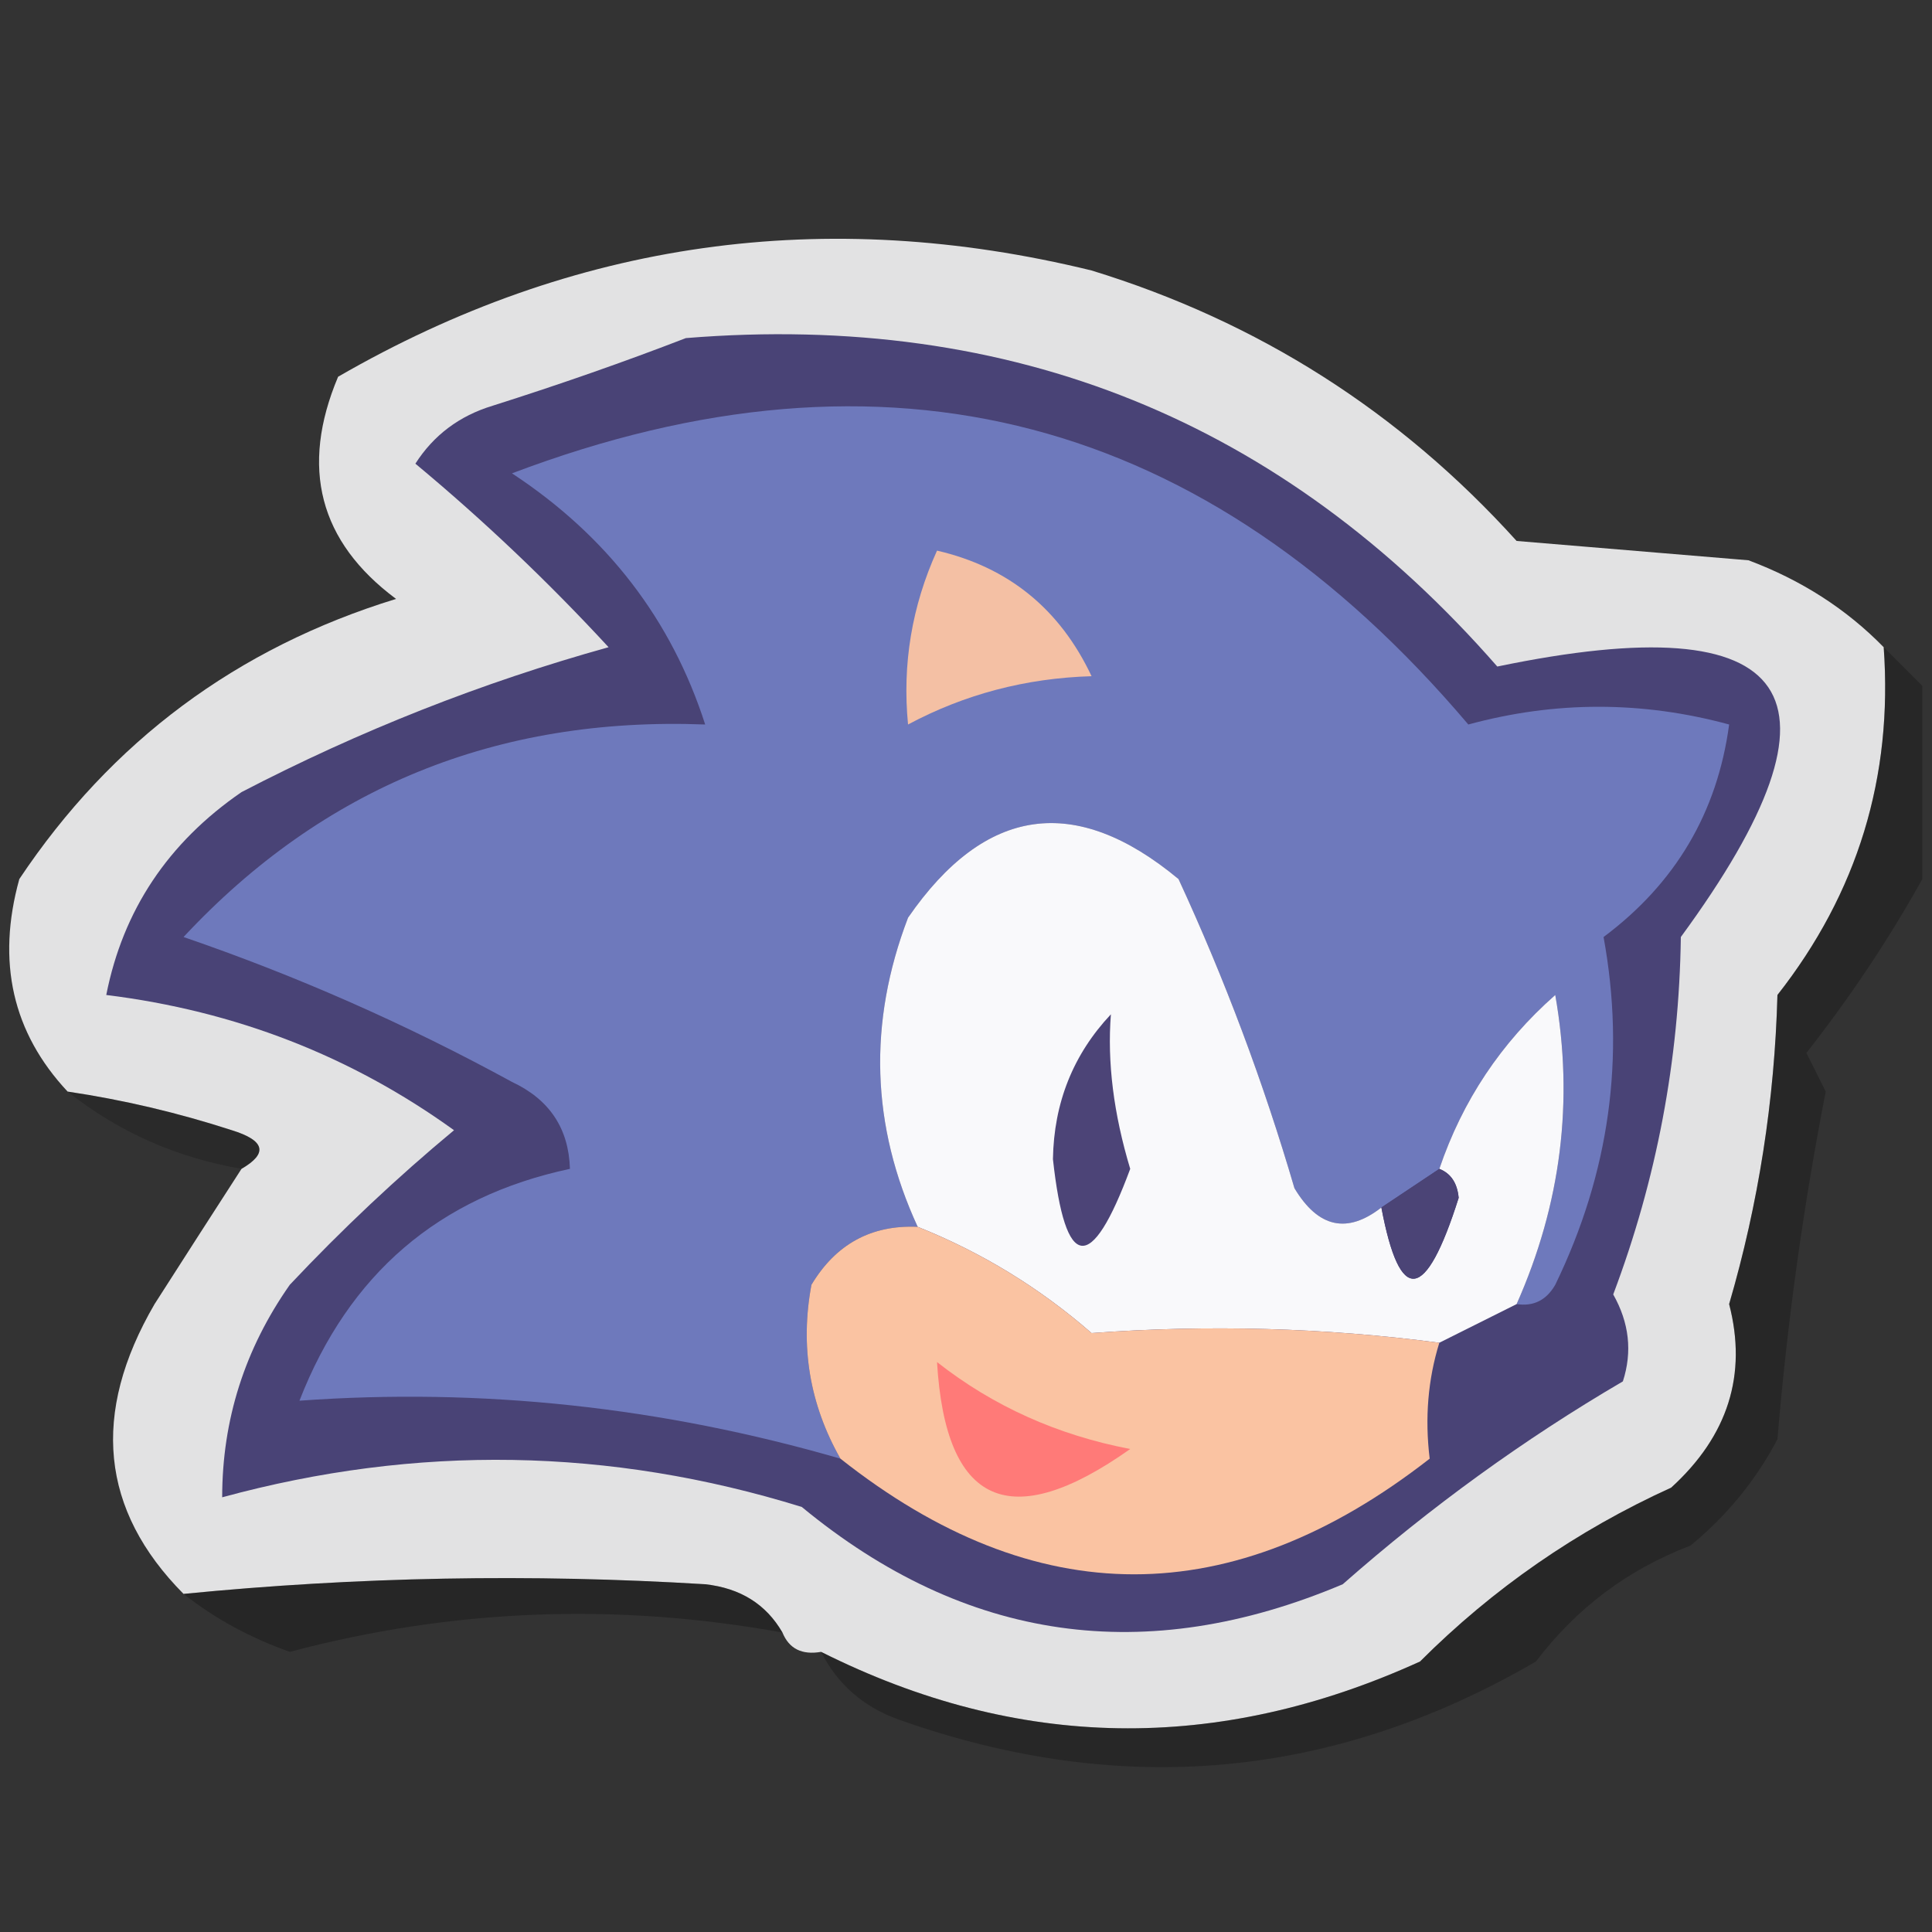 <?xml version="1.0" encoding="UTF-8"?>
<!DOCTYPE svg PUBLIC "-//W3C//DTD SVG 1.1//EN" "http://www.w3.org/Graphics/SVG/1.1/DTD/svg11.dtd">
<svg xmlns="http://www.w3.org/2000/svg" version="1.1" width="100px" height="100px" style="shape-rendering:geometricPrecision; text-rendering:geometricPrecision; image-rendering:optimizeQuality; fill-rule:evenodd; clip-rule:evenodd" xmlns:xlink="http://www.w3.org/1999/xlink">
<rect width="100%" height="100%" fill="#333333" stroke="none"/>
<g><path style="opacity:0.955" fill="#eaeaeb" d="M 97.5,33.5 C 97.983,40.217 96.15,46.217 92,51.5C 91.853,56.961 91.02,62.294 89.5,67.5C 90.445,71.148 89.445,74.315 86.5,77C 81.616,79.22 77.282,82.22 73.5,86C 63.014,90.771 52.681,90.605 42.5,85.5C 41.508,85.672 40.842,85.338 40.5,84.5C 39.653,83.034 38.32,82.2 36.5,82C 27.487,81.448 18.487,81.615 9.5,82.5C 5.202,78.164 4.702,73.164 8,67.5C 9.511,65.138 11.011,62.805 12.5,60.5C 13.885,59.698 13.718,59.031 12,58.5C 9.209,57.594 6.376,56.927 3.5,56.5C 0.647,53.45 -0.187,49.783 1,45.5C 5.763,38.365 12.263,33.531 20.5,31C 16.521,28.038 15.521,24.204 17.5,19.5C 29.692,12.458 42.693,10.624 56.5,14C 65.121,16.644 72.455,21.311 78.5,28C 82.5,28.333 86.5,28.667 90.5,29C 93.239,30.026 95.572,31.526 97.5,33.5 Z"/></g>
<g><path style="opacity:1" fill="#494376" d="M 35.5,17.5 C 52.389,16.127 66.388,21.794 77.5,34.5C 93.039,31.271 96.206,35.938 87,48.5C 86.913,54.876 85.746,61.043 83.5,67C 84.329,68.465 84.496,69.965 84,71.5C 78.885,74.493 74.051,77.993 69.5,82C 59.295,86.315 49.962,84.982 41.5,78C 31.567,74.922 21.567,74.756 11.5,77.5C 11.502,73.489 12.668,69.822 15,66.5C 17.709,63.622 20.542,60.956 23.5,58.5C 18.174,54.658 12.174,52.325 5.5,51.5C 6.366,47.114 8.699,43.614 12.5,41C 18.621,37.819 24.955,35.319 31.5,33.5C 28.366,30.104 25.033,26.937 21.5,24C 22.444,22.523 23.777,21.523 25.5,21C 28.98,19.897 32.313,18.731 35.5,17.5 Z"/></g>
<g><path style="opacity:1" fill="#6e79bc" d="M 78.5,67.5 C 80.801,62.321 81.467,56.988 80.5,51.5C 77.697,53.969 75.697,56.969 74.5,60.5C 73.5,61.167 72.5,61.833 71.5,62.5C 69.726,63.881 68.226,63.548 67,61.5C 65.393,56.012 63.393,50.678 61,45.5C 55.651,41.057 50.984,41.724 47,47.5C 44.921,52.936 45.088,58.27 47.5,63.5C 45.097,63.393 43.264,64.393 42,66.5C 41.404,69.686 41.904,72.686 43.5,75.5C 34.244,72.82 24.91,71.82 15.5,72.5C 18.052,65.942 22.719,61.942 29.5,60.5C 29.439,58.408 28.439,56.908 26.5,56C 21.031,53.012 15.364,50.512 9.5,48.5C 16.719,40.753 25.719,37.087 36.5,37.5C 34.755,32.071 31.422,27.738 26.5,24.5C 45.912,17.146 62.412,21.479 76,37.5C 80.497,36.277 84.997,36.277 89.5,37.5C 88.887,42.056 86.72,45.722 83,48.5C 84.139,54.717 83.305,60.717 80.5,66.5C 80.043,67.297 79.376,67.631 78.5,67.5 Z"/></g>
<g><path style="opacity:1" fill="#f4c0a4" d="M 48.5,28.5 C 52.191,29.354 54.858,31.52 56.5,35C 53.097,35.1 49.93,35.934 47,37.5C 46.697,34.376 47.197,31.376 48.5,28.5 Z"/></g>
<g><path style="opacity:0.266" fill="#080808" d="M 97.5,33.5 C 98.167,34.167 98.833,34.833 99.5,35.5C 99.5,38.833 99.5,42.167 99.5,45.5C 97.772,48.606 95.772,51.606 93.5,54.5C 93.833,55.167 94.167,55.833 94.5,56.5C 93.341,62.436 92.508,68.436 92,74.5C 90.878,76.624 89.378,78.457 87.5,80C 84.268,81.231 81.601,83.231 79.5,86C 69.026,92.094 58.026,93.094 46.5,89C 44.676,88.34 43.343,87.173 42.5,85.5C 52.681,90.605 63.014,90.771 73.5,86C 77.282,82.22 81.616,79.22 86.5,77C 89.445,74.315 90.445,71.148 89.5,67.5C 91.02,62.294 91.853,56.961 92,51.5C 96.15,46.217 97.983,40.217 97.5,33.5 Z"/></g>
<g><path style="opacity:1" fill="#f9f9fb" d="M 71.5,62.5 C 72.456,67.576 73.789,67.41 75.5,62C 75.43,61.235 75.097,60.735 74.5,60.5C 75.697,56.969 77.697,53.969 80.5,51.5C 81.467,56.988 80.801,62.321 78.5,67.5C 77.167,68.167 75.833,68.833 74.5,69.5C 68.564,68.721 62.564,68.554 56.5,69C 53.806,66.653 50.806,64.82 47.5,63.5C 45.088,58.27 44.921,52.936 47,47.5C 50.984,41.724 55.651,41.057 61,45.5C 63.393,50.678 65.393,56.012 67,61.5C 68.226,63.548 69.726,63.881 71.5,62.5 Z"/></g>
<g><path style="opacity:1" fill="#4c4477" d="M 57.5,52.5 C 57.306,54.977 57.639,57.644 58.5,60.5C 56.471,65.972 55.138,65.805 54.5,60C 54.548,57.078 55.548,54.578 57.5,52.5 Z"/></g>
<g><path style="opacity:0.173" fill="#020202" d="M 3.5,56.5 C 6.376,56.927 9.209,57.594 12,58.5C 13.718,59.031 13.885,59.698 12.5,60.5C 9.111,59.912 6.111,58.579 3.5,56.5 Z"/></g>
<g><path style="opacity:1" fill="#4b4476" d="M 74.5,60.5 C 75.097,60.735 75.43,61.235 75.5,62C 73.789,67.41 72.456,67.576 71.5,62.5C 72.5,61.833 73.5,61.167 74.5,60.5 Z"/></g>
<g><path style="opacity:1" fill="#fac3a2" d="M 47.5,63.5 C 50.806,64.82 53.806,66.653 56.5,69C 62.564,68.554 68.564,68.721 74.5,69.5C 73.911,71.398 73.744,73.398 74,75.5C 63.766,83.482 53.599,83.482 43.5,75.5C 41.904,72.686 41.404,69.686 42,66.5C 43.264,64.393 45.097,63.393 47.5,63.5 Z"/></g>
<g><path style="opacity:1" fill="#ff7a78" d="M 48.5,70.5 C 51.404,72.782 54.738,74.282 58.5,75C 52.273,79.407 48.94,77.907 48.5,70.5 Z"/></g>
<g><path style="opacity:0.253" fill="#030303" d="M 40.5,84.5 C 31.889,82.939 23.389,83.272 15,85.5C 12.942,84.771 11.109,83.771 9.5,82.5C 18.487,81.615 27.487,81.448 36.5,82C 38.32,82.2 39.653,83.034 40.5,84.5 Z"/></g>
</svg>
